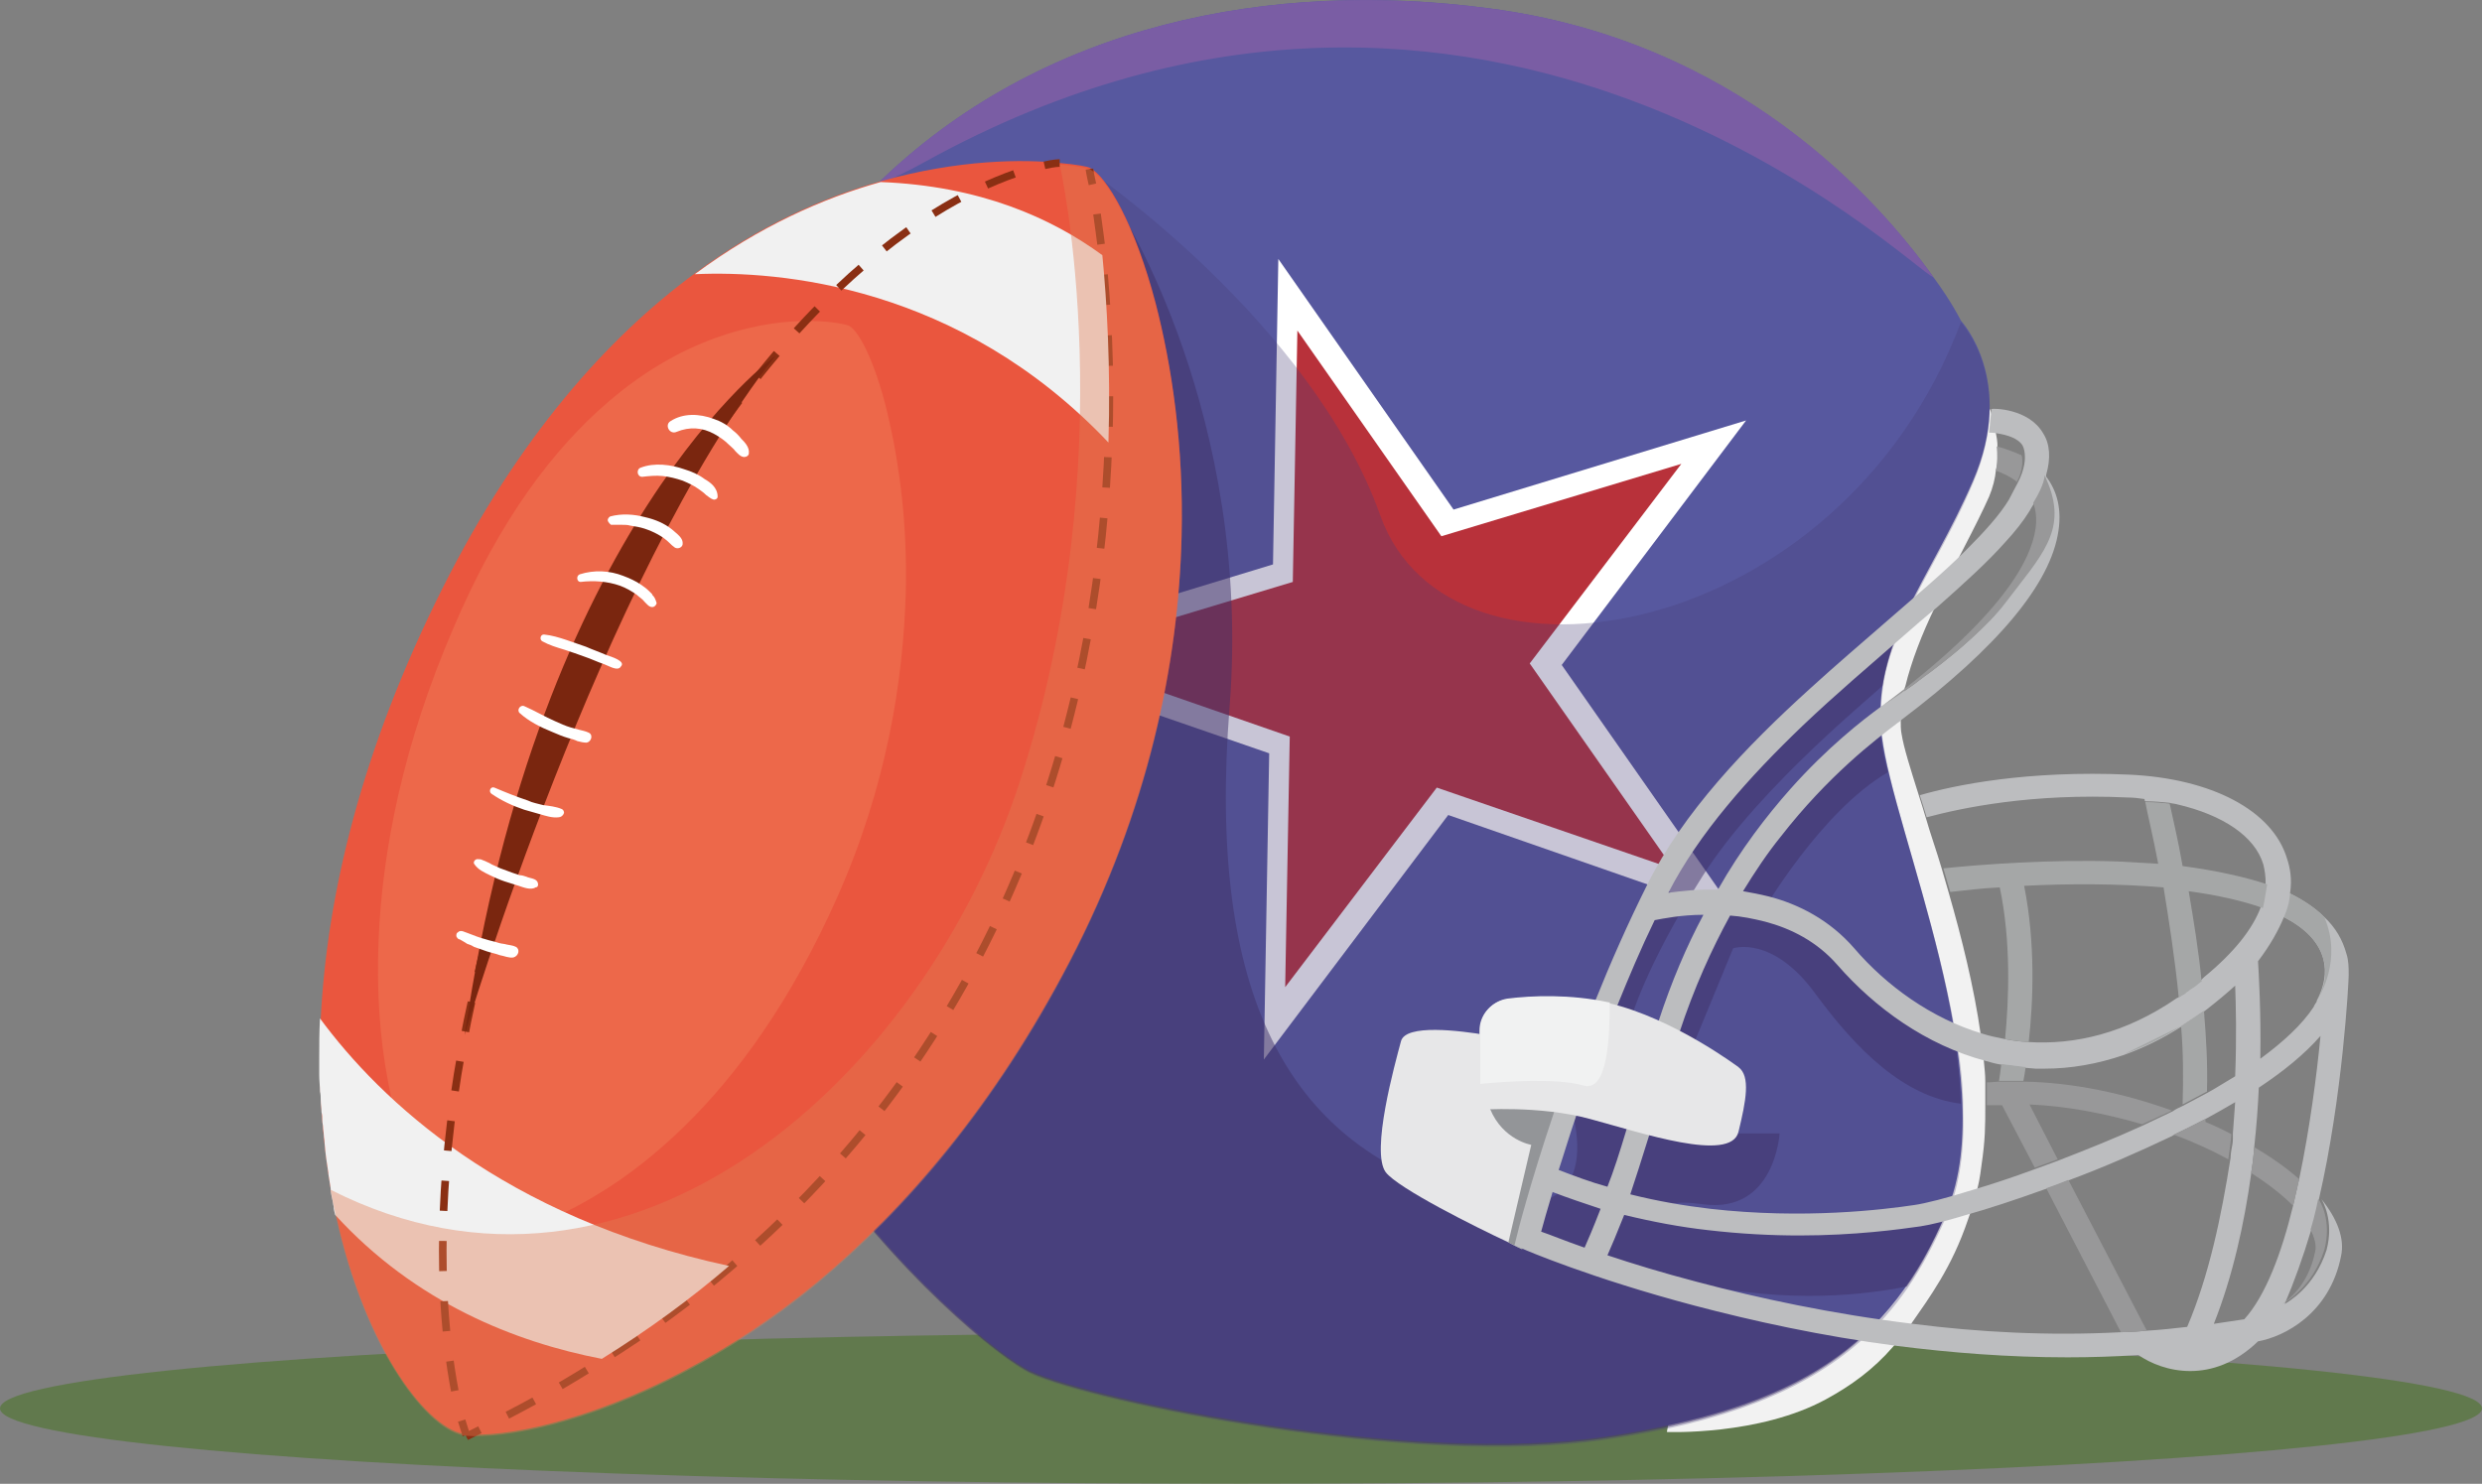 <?xml version="1.0" encoding="utf-8"?>
<!-- Generator: Adobe Illustrator 25.0.1, SVG Export Plug-In . SVG Version: 6.00 Build 0)  -->
<svg version="1.1" id="Camada_1" xmlns="http://www.w3.org/2000/svg" xmlns:xlink="http://www.w3.org/1999/xlink" x="0px" y="0px"
	 width="325.8px" height="194.8px" viewBox="0 0 325.8 194.8" style="enable-background:new 0 0 325.8 194.8;" xml:space="preserve"
	>
<rect x="0" y="0" width="325.8" height="194.8" fill="#808080" stroke="none"/>
<style type="text/css">
	.st0{opacity:0.6;fill:#4E752C;}
	.st1{fill:#F2F2F2;}
	.st2{fill:#57589F;}
	.st3{fill:#FFFFFF;}
	.st4{fill:#B8313A;}
	.st5{opacity:0.3;fill:#473D77;}
	.st6{opacity:0.5;}
	.st7{fill:#3D3068;}
	.st8{fill:#7A5DA4;}
	.st9{fill:#E7E7E8;}
	.st10{fill:#939598;}
	.st11{fill:#BCBDBF;}
	.st12{fill:#A5A7A7;}
	.st13{fill:#989899;}
	.st14{fill:#F1F2F2;}
	.st15{fill:#EA563E;}
	.st16{fill:none;stroke:#8A2F13;stroke-miterlimit:10;}
	.st17{fill:none;stroke:#8A2F13;stroke-miterlimit:10;stroke-dasharray:4,4;}
	.st18{fill:#ED684A;}
	.st19{fill:#F1F1F1;}
	.st20{fill:none;stroke:#8A2F13;stroke-miterlimit:10;stroke-dasharray:3.955,3.955;}
	.st21{opacity:0.4;fill:#E17B54;}
	.st22{fill:#7A260F;}
</style>
<g>
	<ellipse class="st0" cx="162.9" cy="184.9" rx="162.9" ry="9.9"/>
	<g>
		<path class="st1" d="M262.2,58.6c0-0.6-0.1-1.2-0.2-1.7c-0.3-1.9-0.8-3.2-0.8-3.2l-19.3,12.8l-4.5,23.7l-1,5.2l-1.6,8.3l-1.2,6.3
			l-1.5,7.8l-0.6,3.1l-3.6,19.1l-1.9,10.2l-1.6,8.2l-0.6,3.1l-1.3,6.9l-0.6,3.1l-3.1,16.5c0,0,12.1,0.5,20.9-4.3
			c3.3-1.8,6.2-3.9,8.8-6.9c0.8-0.9,1.5-1.8,2.3-2.9c2.5-3.6,5.4-7.5,7.5-13.7c0.4-1.1,0.8-2.3,1.1-3.6c0.3-0.9,0.5-2,0.7-3.6
			c0.5-3.4,0.5-5.1,0.5-8c0-1,0-2,0-3c0-0.9-0.1-1.8-0.2-2.8c-0.1-1.1-0.2-2.3-0.4-3.4c-0.9-6.3-2.5-12.7-4.2-18.6
			c-0.3-1-0.6-2.1-0.9-3.1c-0.7-2.4-1.5-4.6-2.1-6.7c-0.3-1-0.6-2-0.9-2.9c-1.1-3.5-2-6.3-2.3-8.2c-0.1-0.5-0.1-1.1-0.1-1.7
			c0-1.2,0.2-2.6,0.5-4.1c0-0.1,0-0.2,0.1-0.4v0c0.8-3.3,2.2-6.9,3.9-10.4c1.2-2.7,2.5-5.3,3.7-7.6c1.5-2.9,2.7-5.3,3.4-6.9
			c0.5-1.2,0.8-2.4,0.9-3.5C262.3,60.7,262.3,59.6,262.2,58.6z"/>
		<g>
			<g>
				<path class="st2" d="M259,63.1c-5.7,13.2-13.4,21.3-12,33.5c1.4,12.2,16,45,8.5,62.5c-7.4,17.5-19.3,25.7-44.7,29.5
					c-25.3,3.8-67.2-4.8-75.5-8.6c-7.8-3.6-55.8-44.6-47.6-99.9c0.4-2.9,1-5.8,1.8-8.8c5.1-20.4,14.1-35.7,25.3-46.8
					C136.6,3,167-2.7,195.5,1.1c32.4,4.2,51,25.1,58.3,35.3c0,0,0,0,0,0c2.5,3.4,3.6,5.7,3.6,5.7S264.7,49.9,259,63.1z"/>
				<g>
					<polygon class="st3" points="167.8,34 190.8,66.9 229.2,55.2 205,87.3 228,120.2 190.1,107 165.9,139.1 166.6,98.9 128.7,85.8 
						167.1,74.1 					"/>
					<polygon class="st4" points="170.3,43.4 189.2,70.4 220.7,60.9 200.8,87.1 219.7,114.1 188.6,103.4 168.7,129.6 169.3,96.7 
						138.2,85.9 169.7,76.4 					"/>
				</g>
				<path class="st5" d="M247.2,90.1c-0.3,1.9-0.4,4-0.2,6.1c0,0.2,0,0.4,0.1,0.7c0.2,1.4,0.5,3.1,1,5.1c2.1,8.8,6.8,22.2,8.8,34.9
					c0.5,2.9,0.8,5.8,0.8,8.6c0.2,5.2-0.4,10-2.1,14c-0.1,0.1-0.1,0.3-0.2,0.4c-1.5,3.4-3.1,6.4-5,9.2c-1.8,2.6-3.9,5-6.2,7
					c-7.5,6.6-17.9,10.6-33.3,12.9c-25.3,3.8-67.2-4.8-75.5-8.6c-7.8-3.6-55.8-44.6-47.6-99.9L137.7,28l5.3-5.6
					c0,0,29.1,19.8,38.2,45.3c9.1,25.5,60.4,16.7,76.2-25.4c0,0,7.3,7.8,1.6,21.1c-3.4,8-7.6,14-10,20.3
					C248.2,85.7,247.5,87.8,247.2,90.1z"/>
				<g class="st6">
					<path class="st7" d="M244.5,127.8c-3.8-4.4-8.8-7.6-8.8-7.6l-4.4-0.4c0,0,7.7-13.3,16.5-18.4c-0.5-1.9-0.8-3.6-1-5.1
						c0-0.2,0-0.4-0.1-0.7c-5.2,3.4-14.3,10.7-20.8,23.5c-9.7,18.8-8.4,20.2-8.4,20.2l4.6-1.7l5.4-13.1c0,0,5.2-1.8,10.9,6.1
						c5.3,7.2,11.5,13.4,19,14.3c-0.1-2.8-0.4-5.7-0.8-8.6C254.3,135.2,247.6,131.4,244.5,127.8z"/>
					<path class="st7" d="M223.5,158.1c9.5,1.3,10.1-9.3,10.1-9.3h-6l-16.5-4L214,134c0,0,1.9-7,9.5-19c7.6-12,23.5-24.6,23.6-25
						c0.4-2.2,1-4.3,1.8-6.5c-3.4,2.1-10.3,7.4-20.9,20c-16,18.9-19.1,39.2-19.1,39.2l1.1,1.9l-4.4-1.1c0,0,8.1,19.9-14.1,13.2
						c-22.2-6.7-33.1-25.7-30.1-63.9c3-38.2-14.4-65.2-14.4-65.2c-3.2-0.2-6.3-0.1-9.3,0.4L87.7,80.3c-8.2,55.4,39.8,96.3,47.6,99.9
						c8.2,3.8,50.1,12.4,75.5,8.6c15.4-2.3,25.8-6.2,33.3-12.9l-22-7.5c12.8,2.9,23.2,1.5,28.2,0.5c1.9-2.7,3.5-5.8,5-9.2
						c-4.4,0.8-14.4,2.4-22.9,2.3C221.1,162,214,156.8,223.5,158.1z"/>
				</g>
			</g>
			<path class="st8" d="M253.8,36.4c-2.7-0.8-58.5-55.9-132.3-15.2c-2.3,1.3-4.5,2.3-6.6,3.2C136.6,3,167-2.7,195.5,1.1
				C228,5.3,246.5,26.1,253.8,36.4z"/>
		</g>
		<g>
			<g>
				<path class="st9" d="M205.7,144.8l-5.9,19.2c0,0-0.7-0.3-1.8-0.9c-4.3-2-14.5-7.1-16.1-9.2c-2-2.7,1.2-14.2,2-17.2
					c0.6-2.3,7.7-1.4,11.3-0.8c1.2,0.2,2,0.4,2.1,0.4L205.7,144.8z"/>
				<path class="st10" d="M205.7,144.8l-5.9,19.2c0,0-0.7-0.3-1.8-0.9l3-12.8c0,0-3.7-0.6-5.4-4.7c-1.7-4.2-0.4-9.8-0.4-9.8
					c1.2,0.2,2,0.4,2.1,0.4L205.7,144.8z"/>
			</g>
			<g>
				<path class="st11" d="M257.5,142.2l0.2,2.8h0L257.5,142.2z M257.5,142.2l0.2,2.8h0L257.5,142.2z M257.5,142.2l0.2,2.8h0
					L257.5,142.2z M257.5,142.2l0.2,2.8h0L257.5,142.2z M257.5,142.2l0.2,2.8h0L257.5,142.2z M257.5,142.2l0.2,2.8h0L257.5,142.2z
					 M257.5,142.2l0.2,2.8h0L257.5,142.2z M264.7,59.5c0.3,0.1,0.5,0.3,0.7,0.3C265.1,59.7,264.9,59.6,264.7,59.5z M257.5,142.2
					l0.2,2.8h0L257.5,142.2z M257.5,142.2l0.2,2.8h0L257.5,142.2z M264.7,59.5c0.3,0.1,0.5,0.3,0.7,0.3
					C265.1,59.7,264.9,59.6,264.7,59.5z M303.4,161.4c0.6-1.9,1-4,1-4c3.1-13.4,3.9-28.4,3.9-29.4h0c0-0.9,0-1.9-0.3-2.8
					c-0.5-1.8-1.4-3.4-2.9-4.8c-1.2-1.2-2.7-2.2-4.5-3.1c0.3-1.9,0-3.4-0.4-4.6c-1.9-6.3-9.9-10.5-20.7-11
					c-13.5-0.6-23,1.4-27.5,2.7c0.3,0.9,0.6,1.9,0.9,2.9c4.5-1.2,13.7-3.2,26.4-2.6c0.8,0,1.5,0.1,2.2,0.2c0,0.1,0,0.2,0.1,0.3
					c1.2,0,2.3,0.1,3.2,0.2c0.3,0.1,0.7,0.1,1,0.2c0,0,0,0,0,0c6,1.4,10.2,4.2,11.3,7.9c0.2,0.8,0.3,1.6,0.3,2.4
					c-0.6,3.8-0.6,3.1-0.6,3.1c-1.1,3-3.6,6.1-7.5,9.3c-0.1,0.1-0.2,0.2-0.3,0.3c0,0-0.1,0.1-0.1,0.1c0,0-0.1,0.1-0.1,0.1
					c0,0,0,0-0.1,0.1c-0.4,0.3-0.8,0.7-1.2,0.9c-0.2,0.1-0.3,0.2-0.4,0.3c-0.2,0.1-0.3,0.2-0.5,0.4c-0.1,0-0.1,0.1-0.2,0.1
					c-0.1,0.1-0.2,0.2-0.3,0.2c0,0-0.1,0.1-0.1,0.1c-0.1,0.1-0.2,0.1-0.2,0.1s0,0,0,0c-6.8,4.7-13.5,6.2-19.6,5.8h0
					c-1.9-0.1-3.1-0.4-3.1-0.4c-1-0.2-2-0.4-2.9-0.7c-6.7-2-12.6-6.3-16.8-11.2c-3.2-3.7-7.3-5.8-11.2-6.8c-1.2-0.3-2.3-0.5-3.4-0.7
					c1.6-2.6,3.2-5,4.9-7.1c6.3-8.1,12.5-12.8,15.4-15c0.2-0.1,0.3-0.2,0.5-0.4c12.7-9.6,19.6-17.9,20.6-24.8
					c0.5-3.3-0.4-5.7-1.9-7.5v0.4c0.6,6.7-0.4,10-4.8,16c-0.1,0.1-0.2,0.3-0.3,0.4c-0.1,0.2-0.3,0.4-0.4,0.6
					c-0.2,0.2-0.4,0.5-0.6,0.7c-0.1,0.2-0.3,0.3-0.4,0.5c-0.8,0.9-1.7,1.7-2.6,2.6c-0.4,0.4-0.8,0.7-1.2,1.1c-1,0.9-2,1.7-3,2.5
					c-0.4,0.3-0.9,0.7-1.3,1c-0.5,0.4-1,0.7-1.5,1.1c-0.3,0.2-0.6,0.5-0.9,0.7c-0.4,0.3-0.7,0.5-1,0.7c-1.8,1.2-3,2.1-3.3,2.2
					c0,0,0,0,0,0c0,0,0,0,0,0c-2.6,1.9-7.1,5.4-12,10.9c-3.1,3.5-6.5,7.9-9.5,13.2c-2.5-0.1-4.8,0.2-6.5,0.4
					c4-7.8,10.6-15.2,17.6-21.9c4.3-4.1,8.8-7.9,12.9-11.5c1.6-1.4,3.2-2.8,4.8-4.1c3.5-3.1,6.6-5.9,8.9-8.5c0,0,0,0,0,0
					c1.3-1.4,2.4-2.8,3.2-4.1c0.2-0.4,0.5-0.8,0.7-1.2c1.5-2.4,1.5-3.6,1.5-3.6c0.6-2.1,0.5-4-0.4-5.4c-1.9-3.3-6.6-3.3-6.8-3.2
					l-0.3,3.1c0.2,0,0.6,0,1.1,0.1c1.2,0.2,2.7,0.6,3.3,1.6c0.2,0.4,0.3,0.9,0.3,1.5c0,0,0.1,1.5-1,3.5c-0.3,0.6-0.7,1.3-1.1,2.1
					c-1.2,2-3.2,4.2-5.7,6.7c-2.9,2.9-6.6,6-10.5,9.4c-3.1,2.7-6.5,5.6-9.9,8.7c-8.4,7.6-16.7,16.3-21.4,25.8
					c-2.5,5-4.8,10.2-6.8,15.2c-1.5,3.7-2.8,7.3-4,10.7c-0.2,0.6-0.4,1.1-0.6,1.6v0c-0.3,0.8-0.5,1.5-0.8,2.3
					c-3.2,9.5-4.9,16.2-4.9,16.3l-0.3,1.2l0,0l0.9,0.4l0.1,0l0.2,0.1c0.2,0.1,8.8,3.8,22.4,7.4c7.6,2,16.6,4,26.6,5.3
					c7.1,0.9,14.6,1.5,22.4,1.5c3.1,0,6.2-0.1,9.3-0.3c1.6,1.1,4,2.1,6.8,2.1c2.8,0,5.9-1,8.9-3.9c3.4-0.6,9.4-3.6,10.9-11.2
					c0.5-2.3-0.5-4.9-2.6-7.5c0.2,0.3,1.7,2.9,0.7,6.7c-1.6,5-5.2,6.9-5.5,7.1c0,0,0,0,0,0C301.1,168.4,302.3,165.1,303.4,161.4
					C303.3,161.4,303.4,161.4,303.4,161.4z M299.8,120.4c2.7,1.4,4.6,3.2,5.2,5.6c0.4,1.7,0.1,3.5-0.9,5.4c0,0,0,0.1,0,0.1
					c0,0,0,0,0,0c-0.1,0.2-0.3,0.4-0.4,0.7c-1.5,2.3-4,4.6-7,6.8c0.1-6.3-0.2-11.1-0.3-12.8C298,124.1,299.1,122.1,299.8,120.4z
					 M227.1,120.2c1.5,0.1,3,0.4,4.6,0.8c3.4,0.9,6.8,2.6,9.5,5.7c4.9,5.6,11.6,10.5,19.5,12.6c0.7,0.2,1.4,0.4,2.2,0.5l3.1,0.4
					l1.2,0.1l0.1,0c0.4,0,0.7,0,1.1,0c3.4,0,6.9-0.6,10.4-1.8c2.5-0.9,5-2.1,7.5-3.7l3-2c0.1-0.1,0.3-0.2,0.4-0.3
					c1.4-1.1,2.6-2.1,3.7-3.1c0.1,2.7,0.2,6.9,0,11.9c-1.2,0.7-2.4,1.5-3.7,2.2l-3.2,1.7c-0.4,0.2-0.9,0.4-1.3,0.7l-4,1.9
					c-3.7,1.7-7.5,3.2-11.1,4.6l-3,1.1c-3,1.1-5.7,2-8.1,2.7c-3.5,1.1-6.3,1.8-7.7,2c-4,0.6-14.5,1.9-26.8,0.5
					c-3.4-0.4-6.9-1-10.5-1.9c0.7-2.1,1.5-4.6,2.4-7.5c0.9-2.9,1.9-6.2,2.9-10c0.3-1.2,0.7-2.5,1.1-3.6
					C222.4,129.6,224.7,124.6,227.1,120.2z M211.2,134.7L211.2,134.7c0.4-0.9,0.7-1.8,1.1-2.7c1.5-3.7,3.1-7.5,4.9-11.2
					c1.1-0.2,3.5-0.7,6.4-0.7c-2.2,4.1-4.2,8.8-5.9,14c-0.5,1.4-0.9,2.7-1.3,4.2c-1.1,3.8-2,7.2-2.9,10c-0.9,3-1.7,5.5-2.5,7.5
					c-2.2-0.6-4.3-1.4-6.4-2.2c0.7-2.1,1.4-4.5,2.3-7.1c0.4-1.2,0.9-2.5,1.3-3.9C209.2,140.1,210.2,137.4,211.2,134.7z M208,163.8
					c-2.6-0.9-4.5-1.7-5.7-2.1c0.3-1.1,0.8-2.9,1.5-5.2c2.1,0.8,4.2,1.5,6.3,2.2C209.1,161.3,208.4,162.9,208,163.8z M287.1,174.2
					c-1.8,0.2-3.5,0.4-5.3,0.5c-1.9,0.2-3.4,0.2-3.4,0.2c-9.5,0.5-18.7,0-27.3-1.1c-10.7-1.3-20.4-3.4-28.3-5.5
					c-4.6-1.2-8.5-2.4-11.8-3.5c0.5-1.1,1.2-2.8,2.2-5.3c3.7,0.9,7.4,1.6,11,2c4.3,0.5,8.3,0.7,12,0.7c7.3,0,13.1-0.8,15.9-1.2
					c1.3-0.2,3.4-0.7,6-1.5c2.9-0.8,6.5-2,10.4-3.4c0,0,0,0,0,0c0.1,0,0.2-0.1,0.3-0.1c1.2-0.4,2.9-1.1,2.9-1.1
					c4.3-1.6,8.9-3.6,13.3-5.7c0.1,0,0.1-0.1,0.2-0.1c0.1-0.1,0.2-0.1,0.3-0.2c1.7-0.8,4.2-2.1,4.2-2.1c1.3-0.7,2.5-1.4,3.7-2.1
					c-0.1,1.3-0.2,2.7-0.3,4.1c0,0.1,0,0.4,0,0.7c0,0.5-0.1,1-0.2,1.5c-0.1,0.6-0.1,1-0.1,1C291.6,159.6,290,167.4,287.1,174.2z
					 M301,158.3c-1.5,6.2-3.6,11.8-6.4,14.9c-1.3,0.2-2.6,0.4-4,0.6c2.5-6.3,4-13.2,4.9-19.7c0,0,0-0.1,0-0.1
					c0.3-1.8,0.4-3.4,0.4-3.4c0.3-2.7,0.5-5.4,0.6-7.8c3.3-2.2,6-4.4,8.1-6.8c-0.5,5.2-1.4,12.1-2.8,18.8
					C301.4,156.5,301,158.3,301,158.3z M265.3,59.8c-0.2-0.1-0.4-0.2-0.7-0.3C264.9,59.6,265.2,59.8,265.3,59.8z"/>
				<path class="st12" d="M297.6,116.1c-0.6,3.8-0.6,3.1-0.6,3.1c-2.8-1-6.1-1.7-9.7-2.2c0.6,3.6,1.3,7.7,1.7,11.9
					c0,0,0.1-0.1,0.1-0.1c-0.1,0.1-0.1,0.1-0.2,0.1c-0.4,0.3-0.8,0.7-1.2,0.9c-0.2,0.1-0.3,0.2-0.4,0.3c-0.2,0.1-0.3,0.2-0.5,0.4
					c-0.1,0-0.1,0.1-0.2,0.1c-0.4,0.2-0.6,0.4-0.6,0.4c-0.5-5.1-1.3-10.2-2-14.5c-6-0.5-12.5-0.5-18.3-0.2
					c1.5,7.5,1.2,15.2,0.6,20.5c-1.9-0.1-3.1-0.4-3.1-0.4c0.5-5.2,0.8-12.8-0.7-19.9c-2.3,0.1-4.5,0.4-6.5,0.6
					c-0.3-1-0.6-2.1-0.9-3.1c4.9-0.5,14-1.2,22.9-0.9c1.9,0.1,3.6,0.2,5.3,0.3c-0.7-3.7-1.4-6.5-1.7-8.1c1.2,0,2.3,0.1,3.2,0.2
					c0.4,1.9,1.1,4.7,1.7,8.2C290.9,114.3,294.6,115.1,297.6,116.1z"/>
				<path class="st12" d="M304.1,131.4c1.1-1.9,1.4-3.7,0.9-5.4c-0.6-2.4-2.5-4.2-5.2-5.6c0.8-1.8,0.8-3.1,0.8-3.1
					c1.8,0.9,3.3,1.9,4.5,3.1C307.5,126,304.5,130.8,304.1,131.4z"/>
				<path class="st12" d="M289.7,143.3l-3.2,1.7c0.1-3.3,0.1-6.8-0.2-10.3l3-2C289.6,136.2,289.8,139.8,289.7,143.3z"/>
				<path class="st12" d="M265.9,140.1c-0.1,0.7-0.2,1.3-0.3,1.8l-3.2,0c0.1-0.6,0.2-1.3,0.3-2.2L265.9,140.1z"/>
				<path class="st12" d="M286.3,134.7c-2.5,1.6-5,2.8-7.5,3.7L286.3,134.7z"/>
				<path class="st13" d="M292.5,152.2c-2.2-1.2-4.6-2.3-7.1-3.2c0,0-0.1,0-0.1,0c1.7-0.8,4.2-2.1,4.2-2.1c0,0.1,0,0.3,0,0.4
					c1.2,0.5,2.3,1,3.4,1.6C292.9,149.4,292.5,152.2,292.5,152.2z"/>
				<path class="st13" d="M281.8,174.7c-1.9,0.2-3.4,0.2-3.4,0.2s0,0,0,0l-9.8-18.9c1.2-0.4,2.9-1.1,2.9-1.1L281.8,174.7z"/>
				<path class="st13" d="M281.2,147.6c-4.8-1.4-9.9-2.4-14.8-2.6l3.7,7.2l-3,1.1l-4.3-8.2c-0.4,0-1.2,0-2,0c0-1,0-2,0-3
					c0.7,0,1.3-0.1,1.6-0.1l3.2,0c6.6,0.1,13.4,1.6,19.5,3.8L281.2,147.6z"/>
				<path class="st13" d="M301.8,154.8c-0.4,1.7-0.8,3.5-0.8,3.5c-1.5-1.5-3.3-2.9-5.5-4.3c0.3-1.8,0.4-3.4,0.4-3.4
					C298.1,151.9,300.1,153.3,301.8,154.8z"/>
				<path class="st13" d="M305.1,164.1c-1.6,5-5.2,6.9-5.5,7.1c1.8-1.3,3.6-3.4,4.3-6.9c0.2-0.8-0.1-1.8-0.6-2.9c0.6-1.9,1-4,1-4
					s0,0,0,0C304.6,157.7,306.1,160.3,305.1,164.1z"/>
				<path class="st13" d="M264.6,63.5c0.1-0.1,0.1-0.2,0.1-0.3c-0.8-0.6-1.8-1.1-2.7-1.4c0.2-1.1,0.2-2.2,0.1-3.2
					c0.8,0.2,1.6,0.5,2.4,0.8c0,0,0,0,0,0c0.3,0.1,0.5,0.3,0.7,0.3c0.1,0,0.1,0.1,0.1,0.1c0.1,0,0.1,0.1,0.1,0.1
					S265.8,61.5,264.6,63.5z"/>
				<path class="st13" d="M263.2,79.2c-4.6,6-15.6,13.2-16.3,13.6c0.1-0.1,0.3-0.2,0.4-0.3c15.4-11.5,19.3-18.9,19.9-23.1
					c0.2-1.4,0-2.5-0.3-3.4c1.5-2.4,1.5-3.6,1.5-3.6l0.5,1.2C271.3,69.8,267.9,73,263.2,79.2z"/>
			</g>
			<g>
				<path class="st9" d="M228.2,148.6c-1,4.1-12.8,0.1-19.5-1.7c-6.6-1.8-14.5-1.2-14.5-1.2v-10.4c0-2.1,1.6-3.8,3.6-4.1
					c3.2-0.4,8.2-0.6,13.3,0.5c0,0,0.1,0,0.1,0c8.5,2,17,8.4,17,8.4C229.8,141.3,229.2,144.5,228.2,148.6z"/>
				<path class="st14" d="M207.8,142.5c-3.5-1-10.4-0.5-13.5-0.2v-7.1c0-2.1,1.6-3.8,3.6-4.1c3.2-0.4,8.2-0.6,13.3,0.5
					c0,0,0.1,0,0.1,0C211.3,136,211.1,143.5,207.8,142.5z"/>
			</g>
		</g>
	</g>
	<g>
		<path class="st15" d="M155.1,70.4c-0.4,16.5-4.3,35.8-14.7,55.8c-9.9,19-21.6,32.5-33,42h0c-5.9,4.9-11.8,8.7-17.3,11.6h0
			c-13.3,7.1-24.3,8.9-28.9,8.5c-4.8-0.4-13.2-10.9-17.1-28.8c-0.2-1.1-0.5-2.3-0.7-3.5c-1.1-6.6-1.7-14-1.3-22.2
			c0.8-16.2,5.3-35.3,16-56.6c10-19.9,21.7-32.9,33.1-41.3c8.5-6.3,16.9-10,24.4-12.1c10.3-2.9,18.8-2.9,23.5-2.4
			c2.3,0.2,3.7,0.5,3.9,0.6c2.3,1.1,6,7.5,8.7,17.8C153.8,47.9,155.4,58.4,155.1,70.4z"/>
		<g>
			<g>
				<path class="st16" d="M143,22.2c0,0,0.1,0.7,0.4,2"/>
				<path class="st17" d="M144,28.1c0.2,1.6,0.5,3.4,0.7,5.5c0.6,6.2,1.2,14.7,0.8,24.6c-1.1,30.7-10.5,74.9-49.7,108.2h0
					c-5,4.3-10.6,8.4-16.7,12.2c-4.5,2.8-9.2,5.6-14.3,8.1"/>
				<path class="st16" d="M63,187.7c-0.6,0.3-1.2,0.6-1.8,0.9"/>
			</g>
		</g>
		<path class="st18" d="M118.9,77.6c-0.3,11.9-2.6,25.8-9,40.2c-6.1,13.7-13.2,23.4-20.2,30.2h0c-3.6,3.5-7.2,6.3-10.6,8.4h0
			c-8.1,5.1-14.9,6.4-17.7,6.2c-2.9-0.3-8.1-7.9-10.5-20.8c-1-5.3-1.5-11.5-1.2-18.5c0.5-11.7,3.2-25.5,9.8-40.8
			c6.1-14.4,13.3-23.7,20.3-29.7c5.2-4.5,10.4-7.2,14.9-8.7c9.4-3.2,16.3-1.6,16.8-1.3c1.4,0.8,3.7,5.4,5.3,12.8
			C118.1,61.4,119.1,68.9,118.9,77.6z"/>
		<path class="st19" d="M145.5,58.1c-19.6-20.7-43.3-22.6-54.3-22.1c8.5-6.3,16.9-10,24.4-12.1c13,0.5,22.4,4.7,29.1,9.6
			C145.3,39.7,145.8,48.2,145.5,58.1z"/>
		<path class="st19" d="M95.7,166.2c-5,4.3-10.6,8.4-16.7,12.2c-11.4-2.2-24.5-7.4-35-18.9c-0.1-0.4-0.2-0.7-0.2-1.1
			c-0.1-0.3-0.1-0.7-0.2-1c-0.1-0.5-0.2-0.9-0.2-1.4c-0.1-0.6-0.2-1.3-0.3-1.9c0,0,0,0,0-0.1c-0.2-1.3-0.4-2.6-0.5-4
			c0-0.3-0.1-0.7-0.1-1c0-0.3-0.1-0.7-0.1-1c0-0.3-0.1-0.6-0.1-1c0-0.3,0-0.6-0.1-1c0-0.5-0.1-1-0.1-1.5c0-0.4,0-0.8-0.1-1.2
			c0-0.7-0.1-1.4-0.1-2.2c0-0.7,0-1.3,0-2c0-1.8,0-3.6,0.1-5.4C49.9,144.4,66,159.8,95.7,166.2z"/>
		<g>
			<g>
				<path class="st16" d="M61.2,188.4c0,0-0.2-0.6-0.6-1.9"/>
				<path class="st20" d="M59.7,182.6c-2.5-13.1-5.2-47.7,18.8-98.6c22.5-47.6,47.3-59.1,56.6-61.8"/>
				<path class="st16" d="M137.1,21.7c1.3-0.3,2-0.3,2-0.3"/>
			</g>
		</g>
		<path class="st21" d="M155.1,70.6c-0.4,16.5-4.3,35.8-14.7,55.8c-9.9,19-21.6,32.5-33,42h0c-5.9,4.9-11.8,8.7-17.3,11.6h0
			c-13.3,7.1-24.3,8.9-28.9,8.5c-4.8-0.4-13.2-10.9-17.1-28.8c-0.2-1.1-0.5-2.3-0.7-3.5c39.4,20,77.9-14.7,90.5-53.7
			c13.9-42.9,5.2-80.9,5.2-80.9c2.3,0.2,3.7,0.5,3.9,0.6c2.3,1.1,6,7.5,8.7,17.8C153.8,48.1,155.4,58.6,155.1,70.6z"/>
		<g>
			<path class="st22" d="M101.8,46.7c0,0-31.1,22.3-40.8,89.2C60.9,135.9,78.9,75.8,101.8,46.7z"/>
			<path class="st3" d="M97.3,57.6c-0.3-0.4-0.7-0.8-1.1-1.1c-0.7-0.7-1.6-1.2-2.5-1.5c-1.9-0.7-4-0.8-5.7,0.3
				c-0.8,0.5-0.1,1.8,0.8,1.4c1.7-0.7,3.4-0.6,5,0.3c0.7,0.4,1.3,0.8,1.9,1.4c0.3,0.3,0.6,0.5,0.8,0.8c0.3,0.3,0.7,0.8,1.2,0.8
				c0.3,0,0.6-0.2,0.6-0.5C98.4,58.7,97.7,58,97.3,57.6z"/>
			<path class="st3" d="M92.5,62.9c-0.8-0.6-1.7-1-2.7-1.3c-1.7-0.6-3.9-0.9-5.7-0.2c-0.6,0.2-0.5,1.2,0.2,1.2
				c0.9-0.1,1.8-0.2,2.7-0.1c0.9,0.1,1.7,0.3,2.6,0.6c0.7,0.3,1.4,0.6,2.1,1.1c0.3,0.2,0.7,0.5,1,0.8c0.3,0.2,0.6,0.5,1,0.6
				c0.2,0,0.5-0.1,0.5-0.4C94.2,64,93.2,63.3,92.5,62.9z"/>
			<path class="st3" d="M88.9,70.1c-0.2-0.2-0.5-0.4-0.7-0.6c-1-0.8-2.2-1.3-3.5-1.6c-1.5-0.4-3.1-0.5-4.6-0.1
				c-0.2,0.1-0.4,0.4-0.3,0.6c0,0.1,0.4,0.6,0.5,0.5c0,0,0.6,0,0.7,0c0.2,0,0.5,0,0.7,0c0.3,0,0.7,0,1,0.1c0.6,0.1,1.3,0.2,1.9,0.4
				c1.2,0.4,2.4,1,3.3,1.9c0.2,0.2,0.4,0.4,0.7,0.6c0.4,0.2,0.9,0,1-0.4C89.7,70.8,89.2,70.4,88.9,70.1z"/>
			<path class="st3" d="M85.8,78.3c-0.1-0.1-0.2-0.2-0.2-0.3c-0.1-0.1-0.3-0.3-0.4-0.4c-0.3-0.3-0.7-0.6-1-0.8
				c-0.7-0.5-1.6-0.9-2.4-1.2c-1.8-0.7-3.8-0.8-5.7-0.2c-0.5,0.2-0.4,1,0.1,1c1.7-0.2,3.5-0.1,5.2,0.5c0.8,0.3,1.5,0.7,2.2,1.2
				c0.3,0.3,0.7,0.5,1,0.9c0.3,0.3,0.6,0.7,1,0.7c0.3,0,0.5-0.2,0.6-0.5C86.1,78.8,85.9,78.4,85.8,78.3z"/>
			<path class="st3" d="M79.6,86c-0.9-0.4-1.8-0.7-2.7-1.1c-0.9-0.3-1.7-0.6-2.6-0.9c-0.9-0.3-1.9-0.6-2.9-0.7
				c-0.5,0-0.6,0.7-0.2,0.9c0.9,0.5,1.9,0.8,2.9,1.1c0.9,0.3,1.8,0.6,2.6,0.9c0.9,0.3,1.7,0.7,2.6,1c0.6,0.2,1.8,1,2.2,0.3
				C82.2,86.8,80.2,86.2,79.6,86z"/>
			<path class="st3" d="M77.3,96.2c-0.4-0.2-0.9-0.3-1.3-0.4c-0.4-0.1-0.7-0.2-1.1-0.3c-0.7-0.2-1.3-0.5-2-0.8
				c-1.4-0.6-2.7-1.4-4.1-2c-0.5-0.2-1,0.5-0.6,0.9c1.2,1.1,2.8,1.9,4.3,2.5c0.7,0.3,1.4,0.6,2.1,0.8c0.4,0.1,0.8,0.2,1.2,0.4
				c0.4,0.1,0.8,0.2,1.2,0.2C77.6,97.4,77.9,96.5,77.3,96.2z"/>
			<path class="st3" d="M73.7,106.2c-0.7-0.3-1.6-0.4-2.4-0.5c-0.7-0.2-1.4-0.3-2-0.6c-1.5-0.5-3-1.1-4.4-1.7
				c-0.5-0.2-0.8,0.5-0.4,0.8c1.3,0.9,2.8,1.6,4.3,2.1c0.7,0.2,1.4,0.4,2.1,0.6c0.7,0.2,1.6,0.5,2.4,0.4c0.3,0,0.6-0.2,0.7-0.5
				C74.1,106.7,74,106.3,73.7,106.2z"/>
			<path class="st3" d="M70.5,115.7c-0.3-0.4-1-0.4-1.4-0.6c-0.3-0.1-0.6-0.2-0.9-0.2c-0.6-0.2-1.2-0.4-1.7-0.6
				c-0.6-0.2-1.1-0.4-1.7-0.7c-0.3-0.1-0.5-0.3-0.8-0.4c-0.2-0.1-0.4-0.2-0.7-0.3c-0.2-0.1-0.3-0.1-0.5-0.1
				c-0.4-0.1-0.8,0.4-0.5,0.7c0.5,0.7,1.2,1,2,1.4c0.6,0.3,1.3,0.6,1.9,0.8c0.6,0.2,1.3,0.4,1.9,0.6c0.6,0.2,1.6,0.6,2.2,0.2
				C70.7,116.5,70.7,116,70.5,115.7z"/>
			<path class="st3" d="M67.7,124.3c-0.4-0.2-0.8-0.2-1.2-0.3c-0.3-0.1-0.7-0.1-1-0.2c-0.6-0.2-1.2-0.3-1.8-0.5
				c-0.8-0.2-1.5-0.5-2.3-0.8c-0.4-0.1-0.9-0.5-1.3-0.1c-0.2,0.1-0.2,0.3-0.2,0.5c0,0.1,0.3,0.5,0.4,0.4c0,0,0.9,0.5,1,0.6
				c0.3,0.1,0.6,0.2,0.9,0.4c0.6,0.2,1.1,0.4,1.7,0.6c0.6,0.2,1.2,0.3,1.7,0.5c0.6,0.1,1.2,0.4,1.8,0.3
				C68.1,125.5,68.3,124.6,67.7,124.3z"/>
		</g>
	</g>
</g>
</svg>
